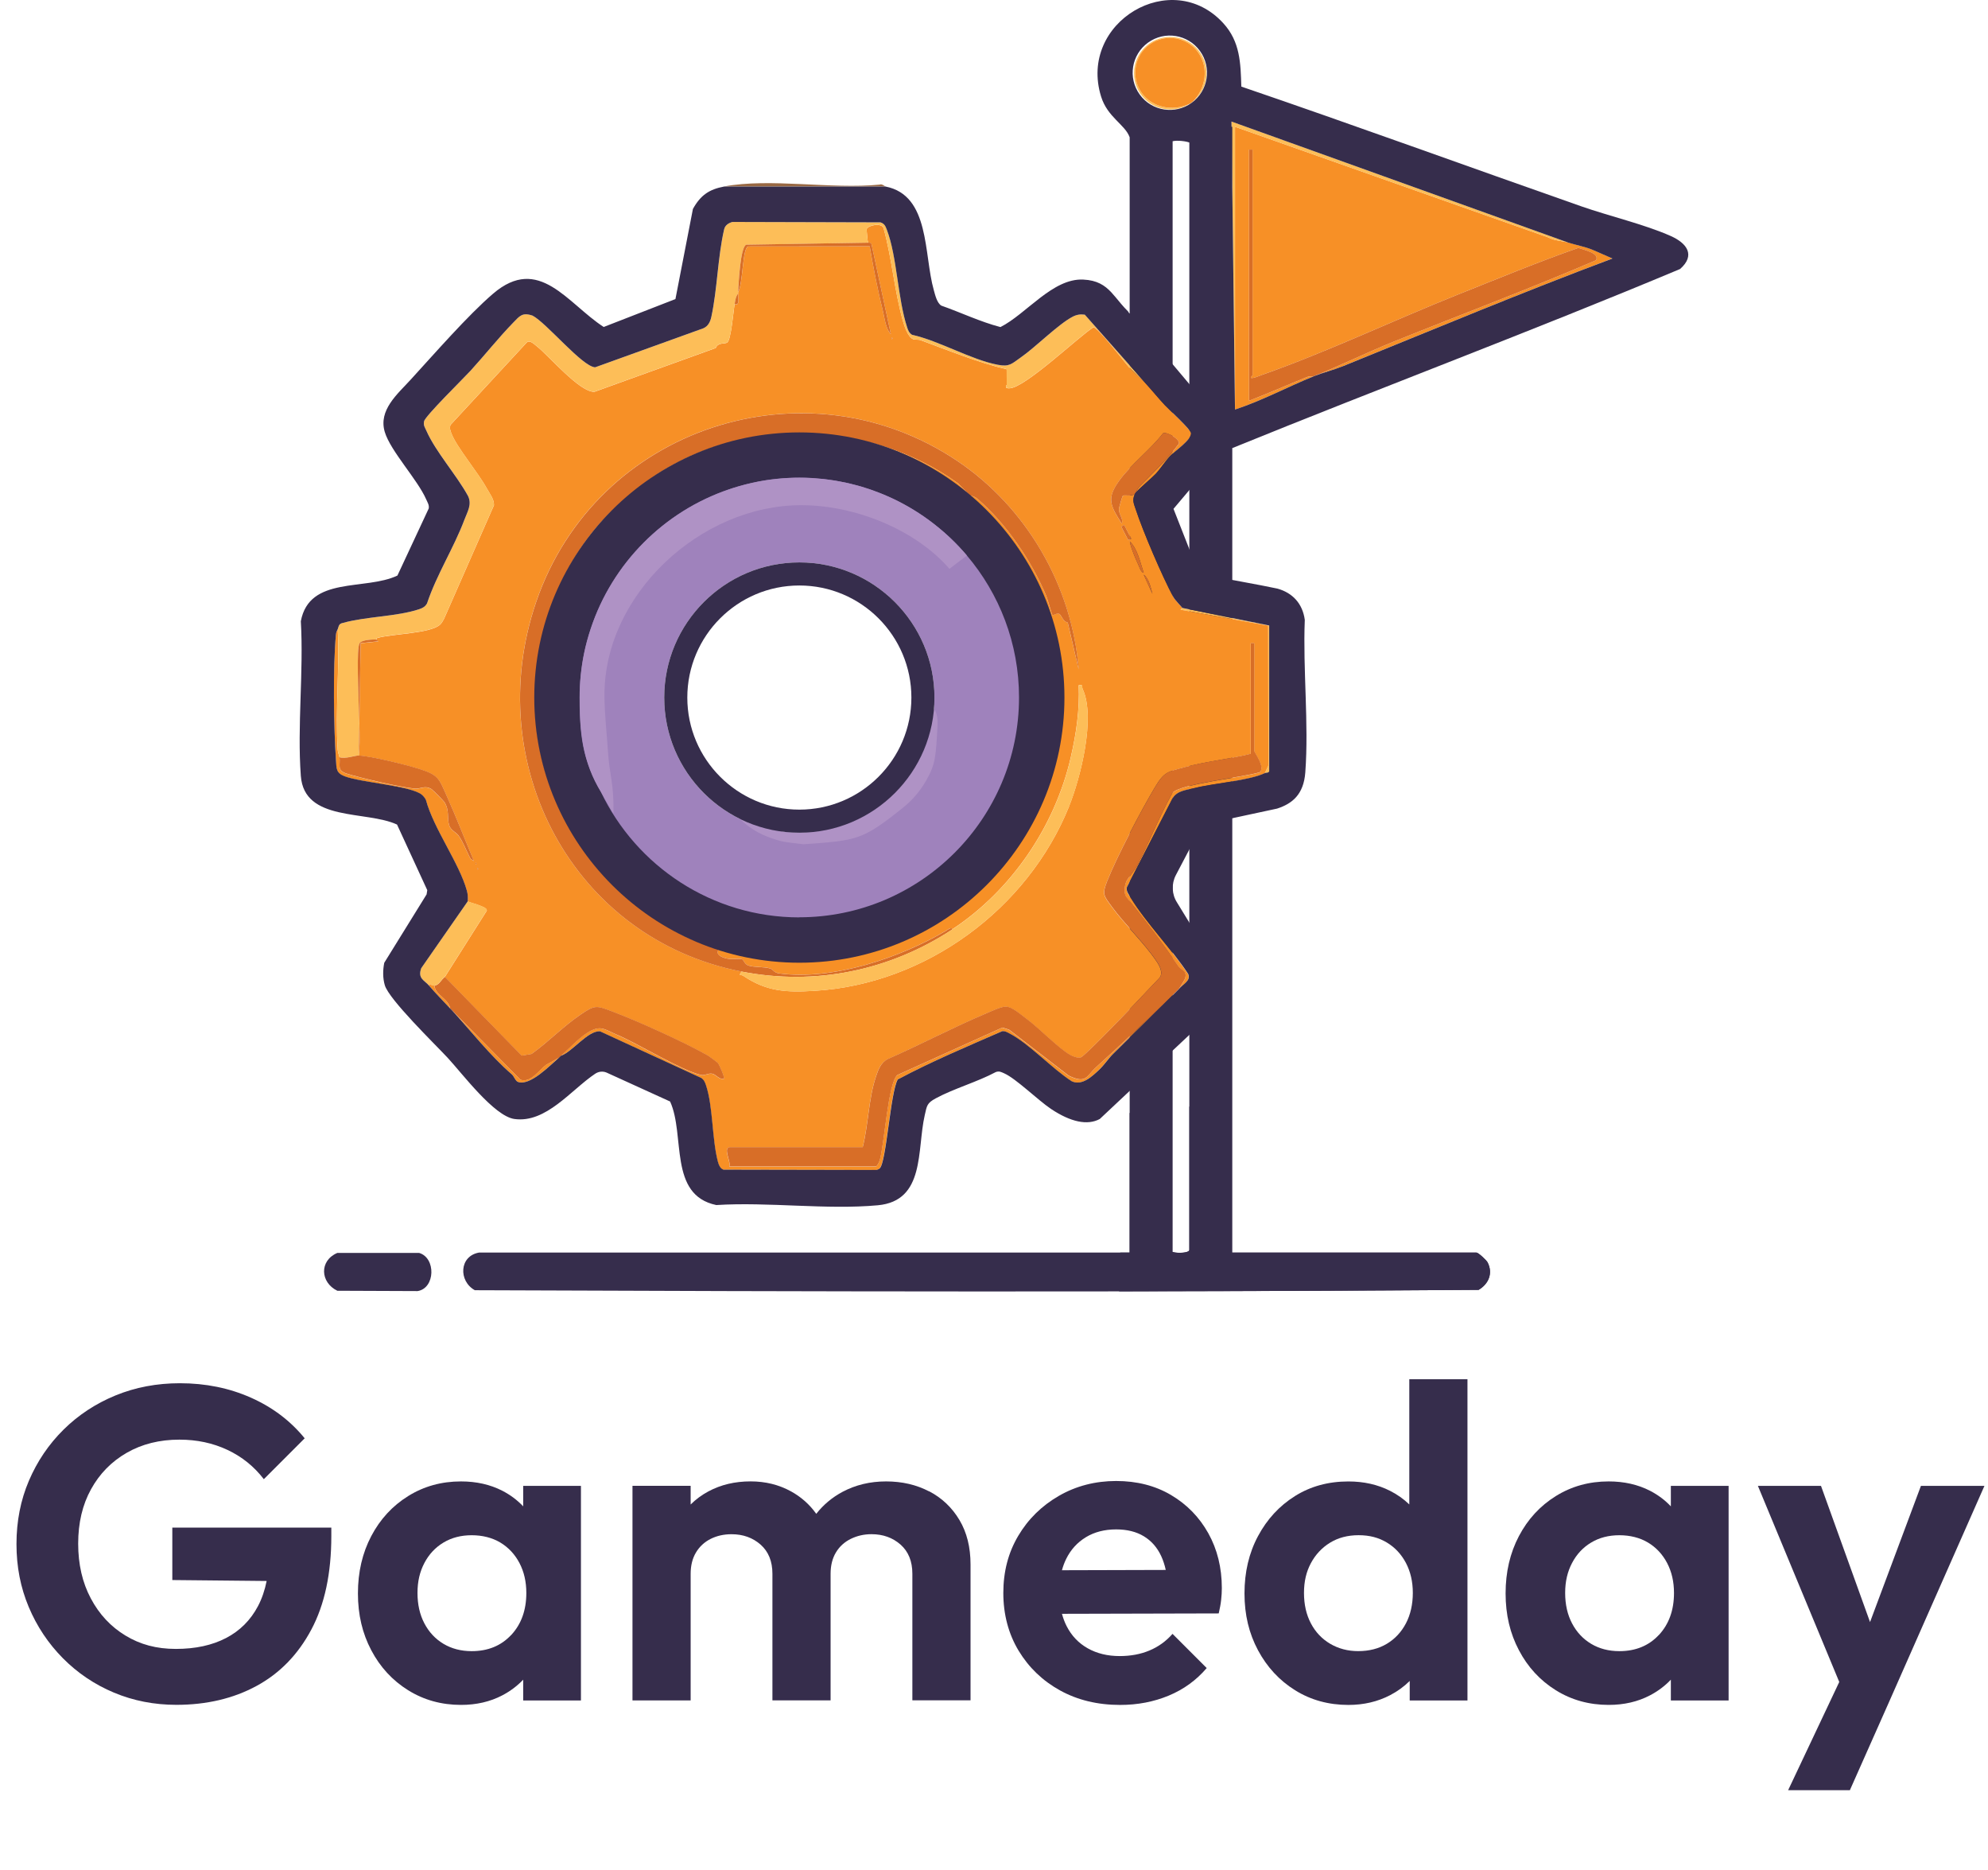 <?xml version="1.0" encoding="UTF-8"?>
<svg id="a" data-name="Layer 1"
  xmlns="http://www.w3.org/2000/svg" viewBox="0 0 614.12 577.57">
  <g>
    <path d="M361.44,342.89v43.13c0,1.19,5.97,1.19,5.97,0v-44.25c-1.96.46-3.95.84-5.97,1.12Z" style="fill: none;"/>
    <path d="M367.41,111.92V44.03c-1-.51-5.97-1.08-5.97.27v61.16c2.18,1.79,4.28,4.03,5.97,6.46Z" style="fill: none;"/>
    <path d="M368.1,31.76c-.23.12-.47.23-.7.34-1.71,1.07-3.73,1.69-5.9,1.69-6.18,0-11.2-5.01-11.2-11.2s5.01-11.2,11.2-11.2,11.2,5.01,11.2,11.2c0,3.49-1.59,6.6-4.09,8.65-.17.17-.33.35-.51.51,5.14-3.71,6.29-10.89,2.58-16.03-3.71-5.14-10.89-6.29-16.03-2.58-5.14,3.71-6.29,10.89-2.58,16.03,3.71,5.14,10.89,6.29,16.03,2.58Z" style="fill: none;"/>
    <path d="M214.67,99.4c-.73-.34-1.46-.67-2.17-1.03-.07-.03-.15-.05-.22-.07,3.57,2.11,3.52,1.79,2.39,1.1Z" style="fill: #362d4c;"/>
    <path d="M459.55,389.89c-.35-.69-2.88-3.05-3.46-3.05h-75.67v-49.99c-4.05,2.25-8.44,3.84-13.02,4.92v44.25c0,1.19-5.97,1.19-5.97,0v-43.13c-4.1.58-8.29.82-12.48.82v43.12h-2.89c.63,3.95.52,8.02-.34,11.84-.01.05-.03.1-.04.15,37.05-.06,74.09-.2,111.08-.47,3.06-1.8,4.51-5.09,2.78-8.47Z" style="fill: #362d4c;"/>
    <path d="M484.57,74.95c-1.78-.55-4.4-.57-6.25-1.62l-96.81-34.18v87.33c8.37-2.75,16.31-7.03,24.41-10.31-.36.15-1.36-.05-2.15.27-5.98,2.4-11.9,5.03-17.92,7.33V46.2h1.08v69.7c0,.12-1.35,1.1.25.8.72-.13,2.01-.69,2.82-.98,20-7.04,40.53-16.83,60.39-24.76,12.33-4.93,24.62-10,37.16-14.4,1.59.56,6.81,1.66,5.44,3.84-20.52,8.81-41.53,16.69-62.28,25.04-8.3,3.34-16.7,7.47-24.8,10.73,2.66-1.07,5.92-1.87,8.67-2.99,27.79-11.26,55.45-22.84,83.53-33.36l-6.22-2.72c-2.37-.96-4.91-1.4-7.33-2.16Z" style="fill: #f79026;"/>
    <path d="M478.32,73.33c1.85,1.04,4.47,1.06,6.25,1.62l-104.14-37.42,1.08,88.95V39.15s96.81,34.18,96.81,34.18Z" style="fill: #fdbe58;"/>
    <path d="M352.71,28.68c-3.45-4.81-2.34-11.51,2.48-14.96,4.81-3.45,11.51-2.34,14.96,2.48,3.31,4.62,2.41,10.96-1.53,15.05,2.5-2.05,4.09-5.17,4.09-8.65,0-6.18-5.01-11.2-11.2-11.2s-11.2,5.01-11.2,11.2,5.01,11.2,11.2,11.2c2.17,0,4.18-.63,5.9-1.69-5.13,2.39-11.39,1.18-14.69-3.42Z" style="fill: #fdbe58;"/>
    <path d="M493,80.4c1.37-2.19-3.85-3.28-5.44-3.84-12.54,4.4-24.82,9.48-37.16,14.4-19.87,7.94-40.39,17.72-60.39,24.76-.81.28-2.1.84-2.82.98-1.6.3-.25-.68-.25-.8V46.2h-1.08v77.56c6.02-2.3,11.94-4.93,17.92-7.33.79-.32,1.79-.12,2.15-.27,8.1-3.26,16.5-7.39,24.8-10.73,20.75-8.35,41.76-16.23,62.28-25.04Z" style="fill: #d86e27;"/>
    <path d="M367.4,32.11c.24-.11.47-.22.7-.34.18-.16.34-.34.51-.51-.38.31-.79.59-1.21.85Z" style="fill: #f79026;"/>
    <path d="M370.14,16.2c-3.45-4.81-10.14-5.92-14.96-2.48-4.81,3.45-5.92,10.14-2.48,14.96,3.3,4.6,9.56,5.81,14.69,3.42.42-.26.83-.54,1.21-.85,3.95-4.09,4.84-10.43,1.53-15.05Z" style="fill: #f79026;"/>
    <g>
      <path d="M288.39,161.72c.87.67,1.73,1.37,2.56,2.08-.84-.71-1.69-1.41-2.56-2.08Z" style="fill: none;"/>
      <path d="M291.21,164.03c.82.71,1.62,1.43,2.4,2.17-.78-.74-1.58-1.47-2.4-2.17Z" style="fill: none;"/>
      <path d="M296.34,168.94c.8.85,1.58,1.72,2.34,2.62-.76-.89-1.54-1.76-2.34-2.62Z" style="fill: none;"/>
      <path d="M204.92,162.17c-5.22,4.12-9.83,8.99-13.64,14.45,3.82-5.46,8.43-10.32,13.64-14.45h0Z" style="fill: none;"/>
      <path d="M189.12,179.89c-1.37,2.23-2.62,4.54-3.74,6.93,1.11-2.39,2.36-4.7,3.74-6.93Z" style="fill: none;"/>
      <path d="M293.85,166.43c.8.76,1.57,1.54,2.33,2.34-.76-.8-1.54-1.58-2.33-2.34Z" style="fill: none;"/>
      <path d="M246.93,147.54c-1.17,0-2.33.03-3.49.09,1.16-.06,2.32-.09,3.49-.09h0Z" style="fill: #af92c5;"/>
    </g>
    <path d="M516.17,72.91c-8.13-3.62-19.07-6.17-27.69-9.19-35.02-12.27-69.9-24.99-105.02-36.98-.21-7.27-.36-13.85-5.53-19.53-15.94-17.53-44.9-.39-37.79,22.6,1.98,6.42,7.42,8.64,8.83,12.59v344.43h-200.97c-6.16,1.06-6.41,8.81-1.32,11.63,103.28.42,206.85.65,310.09-.11,3.06-1.8,4.51-5.09,2.78-8.47-.35-.69-2.88-3.05-3.46-3.05h-75.42v-248.44c45.99-18.72,92.58-36.13,138.33-55.31,4.86-4.27,2.08-7.98-2.84-10.17ZM354.65,13.16c5.14-3.71,12.31-2.56,16.03,2.58,3.71,5.14,2.56,12.31-2.58,16.03-5.14,3.71-12.31,2.56-16.03-2.58-3.71-5.14-2.56-12.31,2.58-16.03ZM362.24,386.65V43.62c1.44-.38,4.39.03,5.16.41v342.02c-.09.89-3.55,1.09-5.16.6ZM414.59,113.18c-2.75,1.12-6.01,1.92-8.67,2.99-8.1,3.27-16.03,7.56-24.41,10.31l-.84-68.68v-18.64h-.23l-.02-1.62,104.14,37.42c2.43.76,4.96,1.2,7.33,2.16l6.22,2.72c-28.09,10.51-55.75,22.1-83.53,33.36Z" style="fill: #362d4c;"/>
    <path d="M129.45,386.95h-25.26c-5.61,2.39-5.28,9.12.02,11.68l24.79.1c5.49-.87,5.71-10.29.46-11.79Z" style="fill: #362d4c;"/>
  </g>
  <g id="gear">
    <path d="M246.93,139.85c-41.74,0-75.58,33.84-75.58,75.58s33.84,75.58,75.58,75.58,75.58-33.84,75.58-75.58-33.84-75.58-75.58-75.58ZM246.93,257.17c-23.02,0-41.74-18.73-41.74-41.74s18.73-41.74,41.74-41.74,41.74,18.73,41.74,41.74-18.73,41.74-41.74,41.74Z" style="fill: #9f82bc;"/>
    <path d="M364.87,337.91c.85,0,1.69.04,2.54.06v-18.39c-1.08.03-5.97,4.76-5.97,5.15v13.39c1.14-.15,2.28-.23,3.43-.22Z" style="fill: none;"/>
    <polygon points="362.64 276.89 367.41 283.78 367.41 262.62 361.48 274.28 362.64 276.89" style="fill: none;"/>
    <path d="M365.95,89.95c-1.54,0-3.05-.13-4.51-.37v19.82l5.97,7.32v-26.81c-.49.03-.97.05-1.46.05Z" style="fill: none;"/>
    <polygon points="367.41 169.33 367.41 151.43 362.51 157.14 367.41 169.33" style="fill: none;"/>
    <path d="M271.74,57.01c-14.83,1.49-33.86-2.1-48.07.58h49.9c-.31-.06-1.09-.89-1.83-.58Z" style="fill: #986843;"/>
    <path d="M364.69,188.3l27.1,4.92.06,43.13-1.12,2.41c.33-.15,1.03.04,1.37-.51v-45.06s-26.86-5.42-26.86-5.42c0,.04-.48.3-.55.53Z" style="fill: #fdbe58;"/>
    <path d="M391.79,193.22l-27.1-4.92c.07-.23.56-.49.55-.53-.03-.22-2.18-2.27-2.8-3.43-3.37-6.26-9.35-20.2-11.56-26.95-.61-1.87-1.21-2.83-.28-4.87-1.03.92-3.32.26-3.74.61-.16.13-1.17,3.58-1.19,4.01-.09,1.87,1.45,2.96.86,4.6-3.5-5.52-4.82-7.73-.8-13.27,3.75-5.18,9.61-9.52,13.56-14.67,1.11-.5,5.21,1.73,4.89,3.25-3.5,4.81-8.08,8.98-12.24,13.3-.49.51-.87,1.4-1.14,1.88,1.01-1.26,5.23-4.78,6.29-5.93,1.44-1.57,2.91-3.88,4.36-5.43,1.52-1.62,6.56-4.89,6.5-7.07-.03-1.07-6.78-7.25-8.11-8.67-1.99-2.13-3.93-4.54-5.98-6.77-1.45-1.58-3.54-3.27-5.07-4.94-1.77-1.94-9.4-12.2-11.03-12.33-4.87,3.15-21.09,18.69-25.92,18.84-1.21.04.24-.06-1.04-.15.13-1.43-.05-.57.2-.87l-.02-4.86c-9.09-2.17-17.8-5.76-26.55-8.98-.79-.29-1.72-.07-2.29-.28-1.72-.64-2.86-4.37-3.32-6.03-2.5-9.02-3.35-19.2-5.87-28.3-.6-1.77-4.91-.87-5.22.31-.05.2.32,4.03.43,4.22.03.05.81-.22,1.06.4l5.98,27.81c-1.58-1.53-1.9-4.86-2.44-7.04-1.64-6.61-2.94-13.34-4.09-20.05l-37.6.04c-1.74.59-1.56,11.89-3.05,14.03,0,.18,0,.36,0,.54-.04,1.52.62,3.72-1.08,3.25-.38,2.05-1.07,10.97-2.28,11.82-.76.53-2.86-.13-3.56,1.7l-37.42,13.5c-4.4.39-14.2-11.17-17.78-13.99-.92-.73-2.32-2.18-3.25-1.14l-23.49,25.38c-.32,1.06-.04,1.76.33,2.72,1.65,4.23,8.21,11.98,10.85,16.81.87,1.59,2.34,3.4,2.26,5.26l-15.41,35.05c-.36.68-.74,1.41-1.34,1.92-3.17,2.7-14.91,2.73-19.28,4.04-.27.11-.3.27-.28.53,0,.08.48.28.55.53l-5.43.56-.4,24.68c.11,4.34.13,7.96-.15,9.49v.54c3.81.18,14.49,2.82,18.45,4.06,6.24,1.97,6.22,2.9,8.77,8.58,2.93,6.53,5.54,13.3,8.31,19.89-1.02-.64-.88-.38-1.39-1.35-1.13-2.18-1.86-4.35-3.31-6.42-.72-1.02-2.35-1.6-2.88-3.09-.82-2.34.13-4.52-1.46-7.21-.25-.42-3.65-3.85-4.03-4.08-2.06-1.27-3.24-.03-5.23-.18-3.99-.3-16.87-3.31-20.95-4.6-3.21-1.01-1.95-2.63-2.26-5.06-.08-.65-.5-1.33-.57-2.4-.76-12.11.61-25.01.02-37.19-.29.73-.48.76-.58,1.84-.92,10.15-.69,28.28.02,38.6.17,2.56-.02,3.96,2.61,4.99,5.07,1.98,20.98,3.01,24.02,5.81.48.44.88.95,1.17,1.54,2.45,9,10.3,19.49,12.65,28.03.3,1.1.34,2.15.26,3.27,1.13.47,2.31.69,3.45,1.16.6.25,2.7.87,2.43,1.73l-12.94,20.44,23.72,24.31,3.05-.53c5.19-3.71,9.78-8.49,15.04-12.08,4.61-3.14,4.92-2.92,10.08-.96,7.97,3.02,22.27,9.5,29.59,13.68.26.15,2.73,2.02,2.84,2.15.5.59,2.19,4.6,1.9,4.87-1.55.36-2.44-1.33-3.65-1.55-1.27-.23-2.31.66-3.53.37-6.16-1.46-18.95-9.41-25.7-12.32-4.32-1.86-5.32-3.28-9.55-.59-2.78,1.77-5.91,5.23-8.02,7.03,3.58-1.25,8.4-7.87,12.14-7.58l31.23,14.38c.88.57,1.19,1.34,1.5,2.29,2.18,6.53,1.83,16.53,3.64,23.48.26.99.71,2.25,1.77,2.57l47.07.09c.44-.04.81-.2,1.15-.47,2.07-1.64,3.32-23.62,5.61-27.48,10.43-5.56,21.44-10.18,32.3-14.92.81-.06,1.42.31,2.1.65,6.11,3.1,13.32,10.98,19.34,14.83,3.16,1.44,6.16-1.38,8.41-3.5,1.68-1.58,2.8-3.41,4.31-4.91,6.56-6.56,13.3-12.97,19.82-19.51-7.94,7.87-16.64,16-24.98,23.57-3,2.72-2.99,5.33-8.51,2.62l-18.39-14.18-2.09-.65-32.44,14.65c-2.84,2.44-4.03,21.47-5.4,26.2-.15.52-.81,2.04-1.22,2.04h-45.29c.68-1.27-2.16-5.97.27-5.97h40.95c1.75-6.93,1.82-14.97,4.06-21.7.72-2.16,1.5-4.44,3.7-5.52,10.19-4.48,20.14-9.77,30.39-14.09,1.5-.63,4.62-2.11,6.07-2.1,1.92.02,4.57,2.42,6.17,3.6,4.02,2.94,9.89,9.13,13.66,11.29.9.52,2.34,1.06,3.36.78.98-.27,12.77-12.45,14.51-14.28l9.78-10.29c1.23-1.52.02-3.73-.92-5.12-3.92-5.79-9.78-11.31-13.76-16.74-2.58-3.52-3.12-3.88-1.53-7.92,2.92-7.43,10.63-22.1,14.83-29.11,2.85-4.76,3.83-4.71,9.05-6.13,6.72-1.83,13.76-2.5,20.52-4.16v-34.17h1.08v33.36c0,.35,3.57,5.08,1.64,6.53-4.58,1.52-24.51,3.5-26.96,6.4-4,7.28-7.12,15.06-10.87,22.46-.48.95-2.97,3.97-3.36,4.91-.52,1.23-.81,3.45-.05,4.62,5.74,7.13,11.13,14.11,16.27,21.67.77,1.13,2.68,1.15,1.96,3.67-.06.21-1.75,3.03-1.95,3.25,1.12-1.45,3.89-2.59,2.86-4.72-5.24-7.92-12.8-15.56-17.73-23.54-.59-.96-1.51-2.06-1.18-3.21l14.19-27.61c1.46-2.26,4.35-2.43,6.73-3.03,5.93-1.5,16.77-2.27,21.7-4.6l1.12-2.41-.06-43.13ZM146.92,266.96v-.54c.35.18.35.36,0,.54ZM147.46,268.59v-.54c.35.18.35.36,0,.54ZM275.47,104.24c.35.18.35.36,0,.54v-.54ZM330.25,249.05c-12.81,31.71-44.28,54.91-78.65,56.95-8.68.52-14.72.25-21.97-4.62-.8-.54-1.63.23-.54-1.34-52.27-10.2-80.58-64.29-63.47-114.18,18.51-53.98,83.11-74.9,129.9-43.66,21.54,14.38,35.64,38.71,37.7,64.54l-3.4-14.5c-1.44-.22-1.96-2.25-2.56-2.63-.73-.46-1.91.55-2.17.32-.23-.21-1.42-4.77-1.92-5.96-4.6-10.87-12.18-22.05-21.13-29.86-.71-.62-1.51-.97-2.45-1.07,23.72,19.38,34.39,53.4,25.88,83.11-8.32,29.05-33.85,53.29-63.85,58.46.32,1.62-.78.98-1.8,1.16-7.67,1.4-16.18,1.66-23.7-.08-7.34-1.69-14.72-3.3-21.68-6.26-5.98-2.54-11.31-6.14-16.83-9.47,4.93,4.21,9.73,7.3,15.75,10.02,1.52.69,8.36,2.67,8.67,3.01.14.15-1.68,1.72,1.77,2.83,2.17.7,3.88.03,5.43.41.52.13.66,1.51,1.97,1.95,1.8.6,4.76.31,6.69.9.96.29,1.06,1.29,2.81,1.53,16.52,2.25,37.41-4.85,51.47-13.14.37-.22,1.85-1.4,1.99-.46,18.27-12.03,31.71-31.79,36.62-53.15,1.68-7.29,2.77-14.74,2.44-22.24,1.55-.29.87.42,1.23,1.19,4.05,8.77-.64,27.38-4.22,36.23ZM346.37,162.64l.92-.47,2.16,4.2-.92.47-2.16-4.2ZM351.68,174.48c-1.03-2.23-2.19-4.92-2.71-7.32,2.46,2.39,3.26,6.57,4.33,9.76-.82-.13-1.29-1.73-1.62-2.44ZM353.31,177.47c1.66,1.27,2.16,4.04,2.7,5.96l-2.7-5.96Z" style="fill: #f79026;"/>
    <path d="M104.32,231.47c.07,1.07.48,1.76.57,2.4,1.74.6,4.82-.6,5.97-.54v-.54l.15-9.49c-.25-9.72-.97-23.08.1-24.7.63-.96,3.97-1.17,5.17-1.06-.03-.26,0-.43.28-.53,4.38-1.32,16.11-1.35,19.28-4.04.6-.51.98-1.24,1.34-1.92l15.41-35.05c.08-1.86-1.39-3.68-2.26-5.26-2.64-4.84-9.2-12.59-10.85-16.81-.37-.96-.65-1.66-.33-2.72l23.49-25.38c.93-1.04,2.33.42,3.25,1.14,3.57,2.82,13.38,14.37,17.78,13.99l37.42-13.5c.7-1.83,2.8-1.17,3.56-1.7,1.22-.85,1.9-9.77,2.28-11.82.2-1.06.35-2.44,1.08-3.25,0-.18,0-.36,0-.54.12-2.25.66-13.94,2.52-14.57l37.62-.62c-.1-.19-.48-4.01-.43-4.22.31-1.18,4.62-2.09,5.22-.31,2.52,9.11,3.37,19.28,5.87,28.3.46,1.66,1.6,5.4,3.32,6.03.56.21,1.5,0,2.29.28,8.75,3.22,17.47,6.81,26.55,8.98l.02,4.86c-.25.3-.07-.56-.2.87,1.28.09-.17.19,1.04.15,4.83-.15,21.05-15.69,25.92-18.84,1.62.13,9.26,10.39,11.03,12.33,1.53,1.68,3.61,3.36,5.07,4.94l-18.73-21.15c-1.36-.19-2.48-.03-3.71.61-4.51,2.33-11.42,9.38-16.11,12.63-2.76,1.91-3.41,2.93-7.03,2.24-8.31-1.58-18-7.36-26.52-9.27-.89-.53-1.2-1.35-1.51-2.29-2.94-8.93-3.11-21.82-6.25-30.09-.43-1.14-.7-1.92-2-2.34l-45.75-.12c-1.21.35-2.28,1.04-2.55,2.34-1.97,8.61-2.08,18.47-3.94,26.98-.33,1.51-.97,2.87-2.45,3.51l-33.45,12.06c-4.03-.25-14.96-13.67-19.31-15.96-3.17-1.1-4,.12-5.96,2.13-4.62,4.74-8.81,10.04-13.27,14.94-2.12,2.32-14.01,13.96-14.3,15.58-.24,1.32.25,1.82.71,2.88,2.86,6.52,9.4,13.76,12.88,20.19,1.26,2.61-.21,4.87-1.11,7.27-3.3,8.78-8.57,16.92-11.56,25.87-.58,1.05-1.42,1.47-2.51,1.83-6.94,2.28-16.26,2.2-23.46,4.2-1.37.28-1.25,1.01-1.61,1.91.59,12.19-.78,25.09-.02,37.19Z" style="fill: #fdbe58;"/>
    <path d="M364.15,298.56c-5.14-7.56-10.52-14.54-16.27-21.67-.76-1.17-.47-3.39.05-4.62.39-.94,2.88-3.96,3.36-4.91,3.76-7.4,6.87-15.17,10.87-22.46,2.44-2.9,22.38-4.88,26.96-6.4,1.93-1.45-1.64-6.17-1.64-6.53v-33.36h-1.08v34.17c-6.75,1.67-13.8,2.33-20.52,4.16-5.22,1.42-6.2,1.37-9.05,6.13-4.2,7.01-11.91,21.68-14.83,29.11-1.59,4.04-1.04,4.41,1.53,7.92,3.98,5.43,9.84,10.95,13.76,16.74.94,1.39,2.16,3.61.92,5.12l-9.78,10.29c-1.74,1.83-13.53,14.01-14.51,14.28-1.02.28-2.46-.26-3.36-.78-3.76-2.16-9.63-8.35-13.66-11.29-1.61-1.18-4.25-3.58-6.17-3.6-1.45-.01-4.57,1.46-6.07,2.1-10.25,4.32-20.2,9.61-30.39,14.09-2.19,1.08-2.98,3.37-3.7,5.52-2.25,6.74-2.31,14.77-4.06,21.7h-40.95c-2.43,0,.41,4.7-.27,5.97h45.29c.4,0,1.07-1.51,1.22-2.04,1.37-4.72,2.56-23.76,5.4-26.2l32.44-14.65,2.09.65,18.39,14.18c5.52,2.71,5.51.1,8.51-2.62,8.34-7.57,17.03-15.7,24.98-23.57.18-.18.37-.35.54-.54.2-.22,1.89-3.04,1.95-3.25.72-2.52-1.19-2.54-1.96-3.67Z" style="fill: #d86e27;"/>
    <path d="M190.79,319.64c6.75,2.91,19.54,10.86,25.7,12.32,1.22.29,2.26-.61,3.53-.37,1.21.22,2.1,1.91,3.65,1.55.29-.27-1.41-4.29-1.9-4.87-.12-.14-2.59-2-2.84-2.15-7.32-4.19-21.62-10.66-29.59-13.68-5.16-1.96-5.47-2.18-10.08.96-5.26,3.59-9.85,8.37-15.04,12.08l-3.05.53-23.72-24.31c-1.12.77-1.76,2.53-3.25,2.71.28,2.95,4.19,3.86,4.88,7.05.17.19.37.35.54.54l21.13,21.46c3.27,1.1,5.66-2.89,8.02-4.63l3.94-2.18c.2-.17.35-.38.54-.54,2.11-1.8,5.24-5.25,8.02-7.03,4.22-2.69,5.23-1.27,9.55.59Z" style="fill: #d86e27;"/>
    <path d="M134.17,304.39c1.49-.18,2.13-1.94,3.25-2.71l12.94-20.44c.26-.86-1.84-1.48-2.43-1.73-1.14-.47-2.33-.69-3.45-1.16l-14.36,20.64c-1.18,3.22.99,3.7,2.42,5.4l.26-.53c.37.34.85.59,1.36.53Z" style="fill: #fdbe58;"/>
    <path d="M134.17,304.39c-.51.06-.99-.19-1.36-.53l-.26.53c2.17,2.57,4.32,4.66,6.51,7.05-.7-3.19-4.6-4.1-4.88-7.05Z" style="fill: #f79026;"/>
    <path d="M160.72,333.44l-21.13-21.46c5.87,6.43,11.97,14.17,18.47,19.77.76.66,1.13,2.09,1.96,2.38,3.77,1.32,9.86-5.12,12.66-7.51l-3.94,2.18c-2.37,1.74-4.75,5.73-8.02,4.63Z" style="fill: #f79026;"/>
    <path d="M294.18,287.03c-.14-.95-1.61.24-1.99.46-14.06,8.28-34.95,15.39-51.47,13.14-1.75-.24-1.84-1.24-2.81-1.53-1.93-.59-4.89-.3-6.69-.9-1.31-.44-1.46-1.82-1.97-1.95-1.55-.38-3.26.29-5.43-.41-3.45-1.11-1.63-2.68-1.77-2.83-.31-.34-7.14-2.32-8.67-3.01-6.01-2.72-10.82-5.81-15.75-10.02-.19-.16-.35-.37-.54-.54-3-.94-5.4-4.33-7.59-6.51-.36-.35-.74-.73-1.08-1.08-11.42-11.67-19.23-25.77-22.08-42.74-4.72-28.05,6.69-60.84,29.67-77.14.51-.36,1.1-.72,1.63-1.08.73-.66,1.57-1.79,2.31-2.33,27.68-20.16,68.34-19.26,96,.71l3.12,3.25c.19.15.35.38.54.54.94.1,1.74.45,2.45,1.07,8.95,7.81,16.52,18.99,21.13,29.86.5,1.19,1.69,5.75,1.92,5.96.26.23,1.44-.78,2.17-.32.61.38,1.12,2.4,2.56,2.63l3.4,14.5c-2.06-25.84-16.16-50.16-37.7-64.54-46.79-31.24-111.39-10.32-129.9,43.66-17.11,49.9,11.2,103.98,63.47,114.18,22.7,4.43,45.77-.29,65.09-13.02Z" style="fill: #d86e27;"/>
    <path d="M333.24,211.64c.33,7.5-.76,14.95-2.44,22.24-4.91,21.36-18.35,41.11-36.62,53.15-19.32,12.73-42.39,17.45-65.09,13.02-1.09,1.56-.26.8.54,1.34,7.25,4.88,13.29,5.14,21.97,4.62,34.37-2.05,65.83-25.24,78.65-56.95,3.58-8.85,8.26-27.46,4.22-36.23-.35-.77.32-1.48-1.23-1.19Z" style="fill: #fdbe58;"/>
    <path d="M104.88,233.87c.31,2.43-.95,4.05,2.26,5.06,4.08,1.29,16.95,4.3,20.95,4.6,1.99.15,3.17-1.1,5.23.18.38.23,3.78,3.66,4.03,4.08,1.6,2.69.64,4.88,1.46,7.21.52,1.49,2.16,2.07,2.88,3.09,1.45,2.06,2.18,4.23,3.31,6.42.51.98.37.72,1.39,1.35-2.78-6.59-5.39-13.36-8.31-19.89-2.55-5.68-2.53-6.62-8.77-8.58-3.95-1.24-14.63-3.88-18.45-4.06-1.15-.05-4.22,1.14-5.97.54Z" style="fill: #d86e27;"/>
    <path d="M364.18,137.03c.32-1.52-3.78-3.75-4.89-3.25-3.95,5.15-9.81,9.5-13.56,14.67-4.02,5.54-2.7,7.75.8,13.27.59-1.64-.95-2.73-.86-4.6.02-.44,1.03-3.88,1.19-4.01.41-.34,2.7.32,3.74-.61.03-.07.11-.18.2-.3.27-.48.64-1.37,1.14-1.88,4.16-4.33,8.74-8.49,12.24-13.3Z" style="fill: #d86e27;"/>
    <path d="M350.8,152.22c-.09.12-.17.22-.2.3.06-.05.13-.16.2-.3Z" style="fill: #d86e27;"/>
    <path d="M228.01,90.14c1.49-2.14,1.31-13.44,3.05-14.03l37.6-.04c1.15,6.71,2.44,13.44,4.09,20.05.54,2.19.86,5.52,2.44,7.04l-5.98-27.81c-.26-.62-1.04-.35-1.06-.4l-37.62.62c-1.86.63-2.39,12.32-2.52,14.57Z" style="fill: #d86e27;"/>
    <path d="M236.15,295.71c7.51,1.73,16.03,1.48,23.7.08,1.01-.18,2.11.46,1.8-1.16-8.54,1.47-16.85,1.09-25.49,1.08Z" style="fill: #fdbe58;"/>
    <path d="M111.1,198.6c-1.07,1.63-.35,14.98-.1,24.7l.4-24.68,5.43-.56c-.07-.25-.54-.45-.55-.53-1.2-.11-4.55.11-5.17,1.06Z" style="fill: #d86e27;"/>
    <path d="M111,223.3l-.15,9.49c.28-1.52.26-5.14.15-9.49Z" style="fill: #d86e27;"/>
    <path d="M351.68,174.48c.33.71.8,2.3,1.62,2.44-1.06-3.19-1.87-7.37-4.33-9.76.51,2.4,1.67,5.09,2.71,7.32Z" style="fill: #d86e27;"/>
    <rect x="347.39" y="162.14" width="1.04" height="4.72" transform="translate(-36.73 177.06) rotate(-27.18)" style="fill: #d86e27;"/>
    <path d="M228.01,90.68c-.73.81-.89,2.19-1.08,3.25,1.71.47,1.04-1.73,1.08-3.25Z" style="fill: #d86e27;"/>
    <path d="M353.31,177.47l2.7,5.96c-.54-1.92-1.04-4.69-2.7-5.96Z" style="fill: #d86e27;"/>
    <path d="M147.46,268.05v.54c.35-.18.35-.36,0-.54Z" style="fill: #d86e27;"/>
    <path d="M146.92,266.42v.54c.35-.18.35-.36,0-.54Z" style="fill: #d86e27;"/>
    <path d="M275.47,104.24v.54c.35-.18.35-.36,0-.54Z" style="fill: #d86e27;"/>
    <path d="M183.18,165.17c3.63-4.54,9.11-8.6,12.83-13.19-22.98,16.29-34.39,49.08-29.67,77.14,2.85,16.97,10.67,31.07,22.08,42.74l-10.74-14.48c-16.95-27.59-14.78-66.84,5.51-92.2Z" style="fill: #f79026;"/>
    <path d="M299.06,152.51l-3.12-3.25c-27.66-19.97-68.32-20.87-96-.71-.74.54-1.58,1.67-2.31,2.33,31.45-21.38,70.96-22.53,101.43,1.63Z" style="fill: #f79026;"/>
    <path d="M197.09,279.44c-2.43-2.14-4.83-4.79-7.59-6.51,2.2,2.18,4.59,5.57,7.59,6.51Z" style="fill: #f79026;"/>
    <g>
      <path d="M275.96,154.07c4.35,2.07,8.45,4.59,12.23,7.5-3.79-2.91-7.88-5.43-12.23-7.5Z" style="fill: none;"/>
      <path d="M266.18,150.33c.76.23,1.51.46,2.26.72-.75-.25-1.5-.49-2.26-.72Z" style="fill: none;"/>
      <path d="M255.61,148.11c.75.1,1.5.2,2.25.32-.75-.12-1.5-.22-2.25-.32Z" style="fill: none;"/>
      <path d="M288.39,161.72c.87.67,1.73,1.37,2.56,2.08-.84-.71-1.69-1.41-2.56-2.08Z" style="fill: none;"/>
      <path d="M251.79,147.73c.83.06,1.65.12,2.47.21-.82-.09-1.64-.15-2.47-.21Z" style="fill: none;"/>
      <path d="M291.21,164.03c.82.71,1.62,1.43,2.4,2.17-.78-.74-1.58-1.47-2.4-2.17Z" style="fill: none;"/>
      <path d="M262.75,149.42c.73.18,1.46.36,2.19.56-.72-.2-1.45-.39-2.19-.56Z" style="fill: none;"/>
      <path d="M269.52,151.42c.82.29,1.63.6,2.43.92-.8-.32-1.61-.63-2.43-.92Z" style="fill: none;"/>
      <path d="M272.78,152.67c.96.4,1.92.82,2.86,1.26-.94-.44-1.89-.86-2.86-1.26Z" style="fill: none;"/>
      <path d="M246.93,147.54h0c1.24,0,2.47.04,3.69.1-1.22-.07-2.45-.1-3.69-.1Z" style="fill: none;"/>
      <path d="M228.15,150.2c2.75-.79,5.57-1.44,8.45-1.88-2.88.44-5.7,1.08-8.45,1.88Z" style="fill: none;"/>
      <path d="M296.34,168.94c.8.85,1.58,1.72,2.34,2.62-.76-.89-1.54-1.76-2.34-2.62Z" style="fill: none;"/>
      <path d="M298.69,171.56l-5.39,4.11c-10.33-11.91-28.83-19.65-45.8-19.65-31.04,0-60.77,27.51-60.77,58.55,0,6.09.72,11.78,1.08,17.56.44,7.1,1.91,9.91,1.69,19.15l-3.82-6.6s-.03-.06-.05-.09c10.93,22.88,34.3,38.74,61.3,38.74,37.44,0,67.89-30.46,67.89-67.89,0-16.71-6.08-32.02-16.13-43.87Z" style="fill: none;"/>
      <path d="M225.23,151.12c-20.16,6.82-36.09,22.86-42.77,43.08,6.68-20.22,22.61-36.26,42.77-43.08Z" style="fill: none;"/>
      <path d="M293.85,166.43c.8.76,1.57,1.54,2.33,2.34-.76-.8-1.54-1.58-2.33-2.34Z" style="fill: none;"/>
      <path d="M259.23,148.68c.73.13,1.46.28,2.18.43-.72-.16-1.45-.3-2.18-.43Z" style="fill: none;"/>
      <path d="M246.93,133.54c-45.16,0-81.89,36.74-81.89,81.89s36.74,81.89,81.89,81.89,81.89-36.74,81.89-81.89-36.74-81.89-81.89-81.89ZM246.93,283.32c-27.01,0-50.37-15.85-61.3-38.74-4.99-9.15-6.59-14.98-6.59-29.16,0-4.68.48-9.25,1.38-13.67.53-2.58,1.22-5.1,2.04-7.57,6.68-20.22,22.61-36.26,42.77-43.08.96-.33,1.94-.63,2.92-.92,2.75-.79,5.57-1.44,8.45-1.88,2.25-.34,4.53-.58,6.84-.7,1.16-.06,2.32-.09,3.49-.09h0c1.24,0,2.47.04,3.69.1.39.02.78.06,1.17.09.83.06,1.65.12,2.47.21.45.05.9.11,1.35.17.75.1,1.5.2,2.25.32.46.07.92.16,1.37.25.73.13,1.46.28,2.18.43.45.1.89.2,1.33.31.73.18,1.46.36,2.19.56.41.11.83.23,1.24.35.76.22,1.51.47,2.26.72.36.12.73.24,1.08.37.82.29,1.63.6,2.43.92.28.11.56.21.83.33.96.4,1.92.82,2.86,1.26.11.05.21.1.32.15,4.35,2.07,8.45,4.59,12.23,7.5.07.05.13.1.19.15.87.67,1.72,1.37,2.56,2.08.09.07.17.15.26.22.82.71,1.62,1.43,2.4,2.17.08.08.16.15.24.23.8.76,1.57,1.54,2.33,2.34.05.06.11.11.16.17.8.85,1.58,1.72,2.34,2.62,0,0,0,0,0,0h0c10.05,11.84,16.13,27.15,16.13,43.87,0,37.44-30.46,67.89-67.89,67.89Z" style="fill: #362d4c;"/>
      <path d="M189.5,251.28c.22-9.24-1.25-12.04-1.69-19.15-.36-5.77-1.08-11.47-1.08-17.56,0-31.04,29.74-58.55,60.77-58.55,16.97,0,35.47,7.73,45.8,19.65l5.39-4.11s0,0,0,0c-.76-.89-1.54-1.76-2.34-2.62-.05-.06-.11-.11-.16-.17-.76-.8-1.54-1.58-2.33-2.34-.08-.08-.16-.15-.24-.23-.78-.74-1.58-1.47-2.4-2.17-.09-.07-.17-.15-.26-.22-.84-.71-1.69-1.41-2.56-2.08-.07-.05-.13-.1-.19-.15-3.78-2.91-7.88-5.43-12.23-7.5-.11-.05-.21-.1-.32-.15-.94-.44-1.89-.86-2.86-1.26-.27-.11-.55-.22-.83-.33-.8-.32-1.61-.63-2.43-.92-.36-.13-.72-.25-1.08-.37-.75-.25-1.5-.49-2.26-.72-.41-.12-.82-.24-1.24-.35-.72-.2-1.45-.39-2.19-.56-.44-.11-.88-.21-1.33-.31-.72-.16-1.45-.3-2.18-.43-.46-.08-.91-.17-1.37-.25-.74-.12-1.5-.22-2.25-.32-.45-.06-.9-.12-1.35-.17-.82-.09-1.64-.15-2.47-.21-.39-.03-.78-.07-1.17-.09-1.22-.07-2.45-.1-3.69-.1-1.17,0-2.33.03-3.49.09-2.31.12-4.59.35-6.84.7-2.88.44-5.7,1.08-8.45,1.88-.98.28-1.96.59-2.92.92-20.16,6.82-36.09,22.86-42.77,43.08-.81,2.47-1.51,4.99-2.04,7.57-.91,4.42-1.38,8.99-1.38,13.67,0,10.43.96,20.21,6.59,29.16.02.03.03.06.05.09l3.82,6.6Z" style="fill: #af92c5;"/>
      <path d="M254.26,147.94c.45.05.9.11,1.35.17-.45-.06-.9-.12-1.35-.17Z" style="fill: #af92c5;"/>
      <path d="M225.23,151.12c.96-.33,1.94-.63,2.92-.92-.98.28-1.96.59-2.92.92Z" style="fill: #af92c5;"/>
      <path d="M250.62,147.64c.39.02.78.06,1.17.09-.39-.03-.78-.07-1.17-.09Z" style="fill: #af92c5;"/>
      <path d="M180.42,201.77c.53-2.58,1.22-5.1,2.04-7.57-.81,2.47-1.51,4.99-2.04,7.57Z" style="fill: #af92c5;"/>
      <path d="M246.93,147.54c-1.17,0-2.33.03-3.49.09,1.16-.06,2.32-.09,3.49-.09h0Z" style="fill: #af92c5;"/>
      <polygon points="298.69 171.56 298.68 171.56 298.69 171.56 298.69 171.56" style="fill: #af92c5;"/>
      <path d="M275.64,153.93c.11.05.21.1.32.15-.11-.05-.21-.1-.32-.15Z" style="fill: #af92c5;"/>
      <path d="M290.95,163.81c.09.07.17.15.26.22-.09-.07-.17-.15-.26-.22Z" style="fill: #af92c5;"/>
      <path d="M288.19,161.57c.07.05.13.1.19.15-.07-.05-.13-.1-.19-.15Z" style="fill: #af92c5;"/>
      <path d="M296.18,168.78c.05.06.11.11.16.17-.05-.06-.11-.11-.16-.17Z" style="fill: #af92c5;"/>
      <path d="M293.61,166.2c.08.08.16.15.24.23-.08-.08-.16-.15-.24-.23Z" style="fill: #af92c5;"/>
      <path d="M271.95,152.34c.28.11.56.21.83.33-.27-.11-.55-.22-.83-.33Z" style="fill: #af92c5;"/>
      <path d="M257.86,148.43c.46.07.92.16,1.37.25-.46-.08-.91-.17-1.37-.25Z" style="fill: #af92c5;"/>
      <path d="M264.94,149.98c.41.11.83.23,1.24.35-.41-.12-.82-.24-1.24-.35Z" style="fill: #af92c5;"/>
      <path d="M261.42,149.11c.45.1.89.2,1.33.31-.44-.11-.88-.21-1.33-.31Z" style="fill: #af92c5;"/>
      <path d="M268.43,151.05c.36.12.73.24,1.08.37-.36-.13-.72-.25-1.08-.37Z" style="fill: #af92c5;"/>
      <path d="M248.13,260.74c16.78-1.18,18.29-1.29,30.75-11.24,2.86-2.29,5.29-5.09,7.12-8.26,2.99-5.18,3.1-7.32,3.63-17.51.13-2.49-.62-4.5-1.2-4.76-6.13,15.98-19.72,38.13-41.5,38.13-6.71,0-5.27-.32-18.68-4.44,4.13,3.99,7.92,5.58,11.51,6.67,2.08.63,1.96.64,8.37,1.41Z" style="fill: #af92c5;"/>
      <path d="M246.93,173.69c-23.02,0-41.74,18.73-41.74,41.74s18.73,41.74,41.74,41.74,41.74-18.73,41.74-41.74-18.73-41.74-41.74-41.74ZM246.93,250.04c-19.08,0-34.61-15.52-34.61-34.61s15.52-34.61,34.61-34.61,34.61,15.52,34.61,34.61-15.52,34.61-34.61,34.61Z" style="fill: #362d4c;"/>
    </g>
    <path d="M403.07,191.44c-.69-5.05-3.77-8.35-8.46-9.66l-5.03-1.01-9.12-1.71v-.11s-10.18-2.03-10.18-2.03l-7.77-19.77,14.07-16.68c2.67-3.16,2.67-7.79,0-10.95l-27.53-32.71c-.3.05-.43-.5-.63-.69-1.53-1.51-2.7-3.02-3.85-4.39l-1.29-1.47c-2.03-2.15-4.35-3.72-8.67-3.92-9.44-.44-17.54,10.62-25.56,14.67-6.2-1.61-12.19-4.49-18.28-6.63-1.34-.85-1.88-3.25-2.3-4.75-3.16-11.06-1.1-29.3-14.9-32.02h-49.9c-4.62.87-7.26,2.68-9.62,6.92l-5.4,27.83-22.16,8.62c-11.21-7.25-19.96-22.44-34.16-10.29-7.79,6.67-18.28,18.72-25.49,26.58-4.09,4.47-10,9.4-7.98,16.13,1.78,5.92,10.12,14.69,12.8,20.83.39.9.97,1.73.78,2.8l-9.67,20.72c-9.95,4.73-27.19.03-29.84,14.1.91,15.56-1.15,32.36,0,47.77,1.06,14.29,20.16,10.6,29.72,15.03l9.34,20.26-.21,1.31-13.08,21.12c-.45,2.28-.48,4.69.17,6.92,1.31,4.44,15.43,18.14,19.38,22.38,4.48,4.81,14.36,18.06,20.65,18.94,9.79,1.37,17.51-9,24.97-13.98,1.05-.69,2.3-.84,3.47-.37l19.66,8.95c4.76,10.39-.59,28.86,14.27,31.98,16.04-1.02,34.07,1.52,49.88.07,14.73-1.35,12.06-17.14,14.51-27.79.68-2.96.63-3.74,3.43-5.25,5.62-3.03,12.77-5.03,18.52-8.1,1.06-.4,1.7,0,2.62.4,3.68,1.64,10.51,8.37,14.48,11.01,6.04,4.02,11.22,5.14,15.03,3.08l36.66-34.42c.2-.18.38-.37.57-.56,3.46-3.48,2.08-7.14.03-10.01l-13.38-21.84c-1.65-2.56-1.79-5.8-.37-8.5l6.46-12.3c1.09-2.07,3.03-3.55,5.32-4.04l7.86-1.69c.61-.14,1.23-.27,1.85-.4l9.78-2.1c4.65-1.52,8.2-4.31,8.71-11.19,1.12-15.14-.77-31.78-.16-47.07ZM390.73,238.76c-4.93,2.34-15.78,3.1-21.7,4.6-2.38.6-5.27.77-6.73,3.03l-14.19,27.61c-.33,1.15.59,2.25,1.18,3.21,4.93,7.98,12.49,15.61,17.73,23.54,1.03,2.12-1.74,3.27-2.86,4.72-.18.2-.36.36-.54.54-6.52,6.54-13.26,12.95-19.82,19.51-1.51,1.51-2.63,3.33-4.31,4.91-2.26,2.12-5.25,4.94-8.41,3.5-6.02-3.84-13.23-11.72-19.34-14.83-.68-.35-1.29-.71-2.1-.65-10.86,4.74-21.88,9.36-32.3,14.92-2.29,3.85-3.54,25.84-5.61,27.48-.34.27-.71.43-1.15.47l-47.07-.09c-1.05-.32-1.51-1.58-1.77-2.57-1.81-6.95-1.46-16.95-3.64-23.48-.32-.95-.62-1.72-1.5-2.29l-31.23-14.38c-3.74-.3-8.55,6.33-12.14,7.58-.19.16-.35.38-.54.54-2.79,2.38-8.89,8.82-12.66,7.51-.83-.29-1.2-1.72-1.96-2.38-6.5-5.6-12.6-13.35-18.47-19.77-.17-.19-.37-.35-.54-.54-2.19-2.39-4.33-4.48-6.51-7.05-1.43-1.69-3.6-2.17-2.42-5.4l14.36-20.64c.08-1.12.05-2.17-.26-3.27-2.35-8.54-10.2-19.03-12.65-28.03-.28-.59-.69-1.1-1.17-1.54-3.04-2.81-18.95-3.83-24.02-5.81-2.63-1.03-2.43-2.43-2.61-4.99-.7-10.31-.94-28.45-.02-38.6.1-1.08.29-1.11.58-1.84.36-.91.24-1.63,1.61-1.91,7.2-2,16.52-1.92,23.46-4.2,1.1-.36,1.93-.77,2.51-1.83,2.99-8.95,8.26-17.09,11.56-25.87.9-2.4,2.37-4.66,1.11-7.27-3.49-6.43-10.02-13.67-12.88-20.19-.46-1.06-.95-1.55-.71-2.88.29-1.62,12.18-13.26,14.3-15.58,4.46-4.89,8.65-10.19,13.27-14.94,1.96-2.01,2.78-3.23,5.96-2.13,4.35,2.29,15.29,15.71,19.31,15.96l33.45-12.06c1.48-.65,2.12-2,2.45-3.51,1.85-8.51,1.96-18.37,3.94-26.98.27-1.3,1.34-1.99,2.55-2.34l45.75.12c1.29.42,1.56,1.2,2,2.34,3.14,8.26,3.31,21.15,6.25,30.09.31.93.62,1.75,1.51,2.29,8.52,1.91,18.21,7.7,26.52,9.27,3.62.69,4.28-.33,7.03-2.24,4.69-3.26,11.61-10.3,16.11-12.63,1.23-.63,2.35-.8,3.71-.61l18.73,21.15c2.05,2.23,3.99,4.64,5.98,6.77,1.33,1.43,8.08,7.6,8.11,8.67.06,2.18-4.97,5.45-6.5,7.07-1.45,1.54-2.92,3.86-4.36,5.43-1.06,1.15-5.28,4.67-6.29,5.93-.08.13-.14.24-.2.3-.93,2.04-.33,3,.28,4.87,2.21,6.75,8.19,20.69,11.56,26.95.63,1.17,2.77,3.21,2.8,3.43l26.85,5.42v45.06c-.33.55-1.04.35-1.36.51Z" style="fill: #362d4c;"/>
  </g>
  <g>
    <path d="M53.23,487.97l29.14.29c-.57,2.85-1.45,5.44-2.66,7.74-2.29,4.35-5.58,7.64-9.88,9.88-4.3,2.24-9.47,3.36-15.5,3.36s-11.04-1.37-15.57-4.12c-4.53-2.74-8.1-6.56-10.7-11.46-2.61-4.89-3.91-10.54-3.91-16.94s1.32-12.01,3.98-16.81c2.65-4.8,6.33-8.55,11.04-11.25,4.71-2.7,10.13-4.05,16.26-4.05,5.4,0,10.33,1.05,14.82,3.16,4.48,2.1,8.23,5.12,11.25,9.05l12.62-12.62c-4.39-5.4-9.93-9.58-16.6-12.55-6.68-2.97-13.99-4.46-21.95-4.46-7.13,0-13.77,1.26-19.89,3.77-6.13,2.52-11.48,6.04-16.05,10.56-4.58,4.53-8.14,9.79-10.7,15.78-2.56,5.99-3.84,12.51-3.84,19.55s1.26,13.42,3.77,19.41c2.51,5.99,6.04,11.28,10.56,15.85,4.53,4.57,9.79,8.12,15.78,10.63,5.99,2.51,12.42,3.77,19.28,3.77,9.33,0,17.58-1.94,24.76-5.83,7.18-3.89,12.83-9.69,16.94-17.42,4.12-7.73,6.17-17.36,6.17-28.88v-2.61h-49.12v16.19Z" style="fill: #362d4c;"/>
    <path d="M161.62,465.21c-1.82-1.93-3.97-3.54-6.45-4.82-3.75-1.92-8.01-2.88-12.76-2.88-6.04,0-11.48,1.51-16.33,4.53-4.85,3.02-8.64,7.13-11.39,12.35-2.74,5.21-4.12,11.11-4.12,17.7s1.37,12.35,4.12,17.56c2.74,5.21,6.54,9.33,11.39,12.35,4.85,3.02,10.29,4.53,16.33,4.53,4.75,0,9.01-.98,12.76-2.95,2.48-1.3,4.63-2.92,6.45-4.84v6.42h17.84v-66.27h-17.84v6.32ZM157.92,504.92c-3.11,3.34-7.18,5.01-12.21,5.01-3.29,0-6.2-.76-8.71-2.26-2.52-1.51-4.48-3.61-5.9-6.31-1.42-2.7-2.13-5.83-2.13-9.4s.71-6.56,2.13-9.26c1.42-2.7,3.38-4.8,5.9-6.31,2.51-1.51,5.42-2.26,8.71-2.26s6.33.75,8.85,2.26c2.51,1.51,4.48,3.62,5.9,6.31,1.42,2.7,2.13,5.79,2.13,9.26,0,5.31-1.56,9.63-4.66,12.97Z" style="fill: #362d4c;"/>
    <path d="M287.03,460.6c-3.93-2.06-8.37-3.09-13.31-3.09s-9.42,1.08-13.45,3.22c-3.2,1.71-5.91,3.98-8.12,6.79-2.05-2.89-4.65-5.2-7.79-6.93-3.75-2.06-7.91-3.09-12.49-3.09-4.85,0-9.19,1.03-13.03,3.09-2.06,1.1-3.89,2.46-5.49,4.05v-5.77h-17.97v66.27h17.97v-39.1c0-2.56.55-4.76,1.65-6.59,1.1-1.83,2.61-3.22,4.53-4.19,1.92-.96,4.07-1.44,6.45-1.44,3.57,0,6.56,1.08,8.99,3.22,2.42,2.15,3.64,5.15,3.64,8.99v39.1h17.97v-39.1c0-2.56.55-4.76,1.65-6.59,1.1-1.83,2.63-3.22,4.6-4.19,1.97-.96,4.09-1.44,6.38-1.44,3.57,0,6.56,1.08,8.99,3.22,2.42,2.15,3.64,5.15,3.64,8.99v39.1h17.97v-41.98c0-5.3-1.14-9.88-3.43-13.72-2.29-3.84-5.4-6.79-9.33-8.85Z" style="fill: #362d4c;"/>
    <path d="M361.73,461.7c-4.89-2.88-10.54-4.32-16.94-4.32s-12.4,1.53-17.7,4.6c-5.31,3.07-9.49,7.18-12.55,12.35-3.07,5.17-4.6,11.04-4.6,17.63s1.58,12.62,4.73,17.84c3.16,5.21,7.43,9.31,12.83,12.28,5.4,2.97,11.57,4.46,18.52,4.46,5.4,0,10.4-.96,15.02-2.88,4.62-1.92,8.53-4.76,11.73-8.51l-10.56-10.56c-2.01,2.29-4.39,4-7.13,5.14-2.74,1.15-5.81,1.72-9.19,1.72-3.75,0-7.04-.8-9.88-2.4-2.84-1.6-5.01-3.89-6.52-6.86-.6-1.18-1.07-2.45-1.44-3.79l48.43-.12c.36-1.55.62-2.95.75-4.19.14-1.23.21-2.45.21-3.63,0-6.31-1.4-11.96-4.18-16.95-2.79-4.98-6.63-8.92-11.52-11.8ZM335.46,474.73c2.65-1.6,5.76-2.4,9.33-2.4,3.38,0,6.24.71,8.57,2.13,2.33,1.42,4.12,3.45,5.35,6.11.59,1.28,1.06,2.7,1.41,4.28l-32.07.09c.33-1.23.77-2.39,1.3-3.48,1.42-2.88,3.45-5.12,6.11-6.72Z" style="fill: #362d4c;"/>
    <path d="M435.34,464.61c-1.74-1.67-3.72-3.08-5.97-4.21-3.8-1.92-8.07-2.88-12.83-2.88-6.22,0-11.73,1.51-16.53,4.53s-8.6,7.13-11.39,12.35c-2.79,5.21-4.18,11.11-4.18,17.7s1.39,12.35,4.18,17.56c2.79,5.21,6.61,9.33,11.46,12.35,4.85,3.02,10.33,4.53,16.46,4.53,4.75,0,9.05-1.01,12.9-3.02,2.29-1.2,4.3-2.66,6.04-4.39v6.03h17.84v-99.2h-17.97v38.65ZM428.41,507.66c-2.52,1.51-5.47,2.26-8.85,2.26-3.2,0-6.08-.76-8.64-2.26-2.56-1.51-4.55-3.61-5.97-6.31-1.42-2.7-2.13-5.83-2.13-9.4s.71-6.54,2.13-9.19c1.42-2.65,3.38-4.76,5.9-6.31,2.51-1.55,5.46-2.33,8.85-2.33s6.2.75,8.71,2.26c2.51,1.51,4.48,3.62,5.9,6.31,1.42,2.7,2.13,5.79,2.13,9.26s-.71,6.7-2.13,9.4c-1.42,2.7-3.39,4.8-5.9,6.31Z" style="fill: #362d4c;"/>
    <path d="M516.15,465.21c-1.82-1.93-3.97-3.54-6.45-4.82-3.75-1.92-8-2.88-12.76-2.88-6.04,0-11.48,1.51-16.33,4.53-4.85,3.02-8.64,7.13-11.39,12.35-2.74,5.21-4.12,11.11-4.12,17.7s1.37,12.35,4.12,17.56c2.74,5.21,6.54,9.33,11.39,12.35,4.85,3.02,10.29,4.53,16.33,4.53,4.75,0,9.01-.98,12.76-2.95,2.48-1.3,4.63-2.92,6.45-4.84v6.42h17.84v-66.27h-17.84v6.32ZM512.45,504.92c-3.11,3.34-7.18,5.01-12.21,5.01-3.29,0-6.2-.76-8.71-2.26-2.52-1.51-4.48-3.61-5.9-6.31-1.42-2.7-2.13-5.83-2.13-9.4s.71-6.56,2.13-9.26c1.42-2.7,3.38-4.8,5.9-6.31,2.51-1.51,5.42-2.26,8.71-2.26s6.33.75,8.85,2.26c2.51,1.51,4.48,3.62,5.9,6.31,1.42,2.7,2.13,5.79,2.13,9.26,0,5.31-1.56,9.63-4.66,12.97Z" style="fill: #362d4c;"/>
    <polygon points="593.4 458.89 577.68 500.95 562.53 458.89 543.04 458.89 568.17 519.45 552.38 552.87 571.45 552.87 583.52 525.7 613.02 458.89 593.4 458.89" style="fill: #362d4c;"/>
  </g>

</svg>